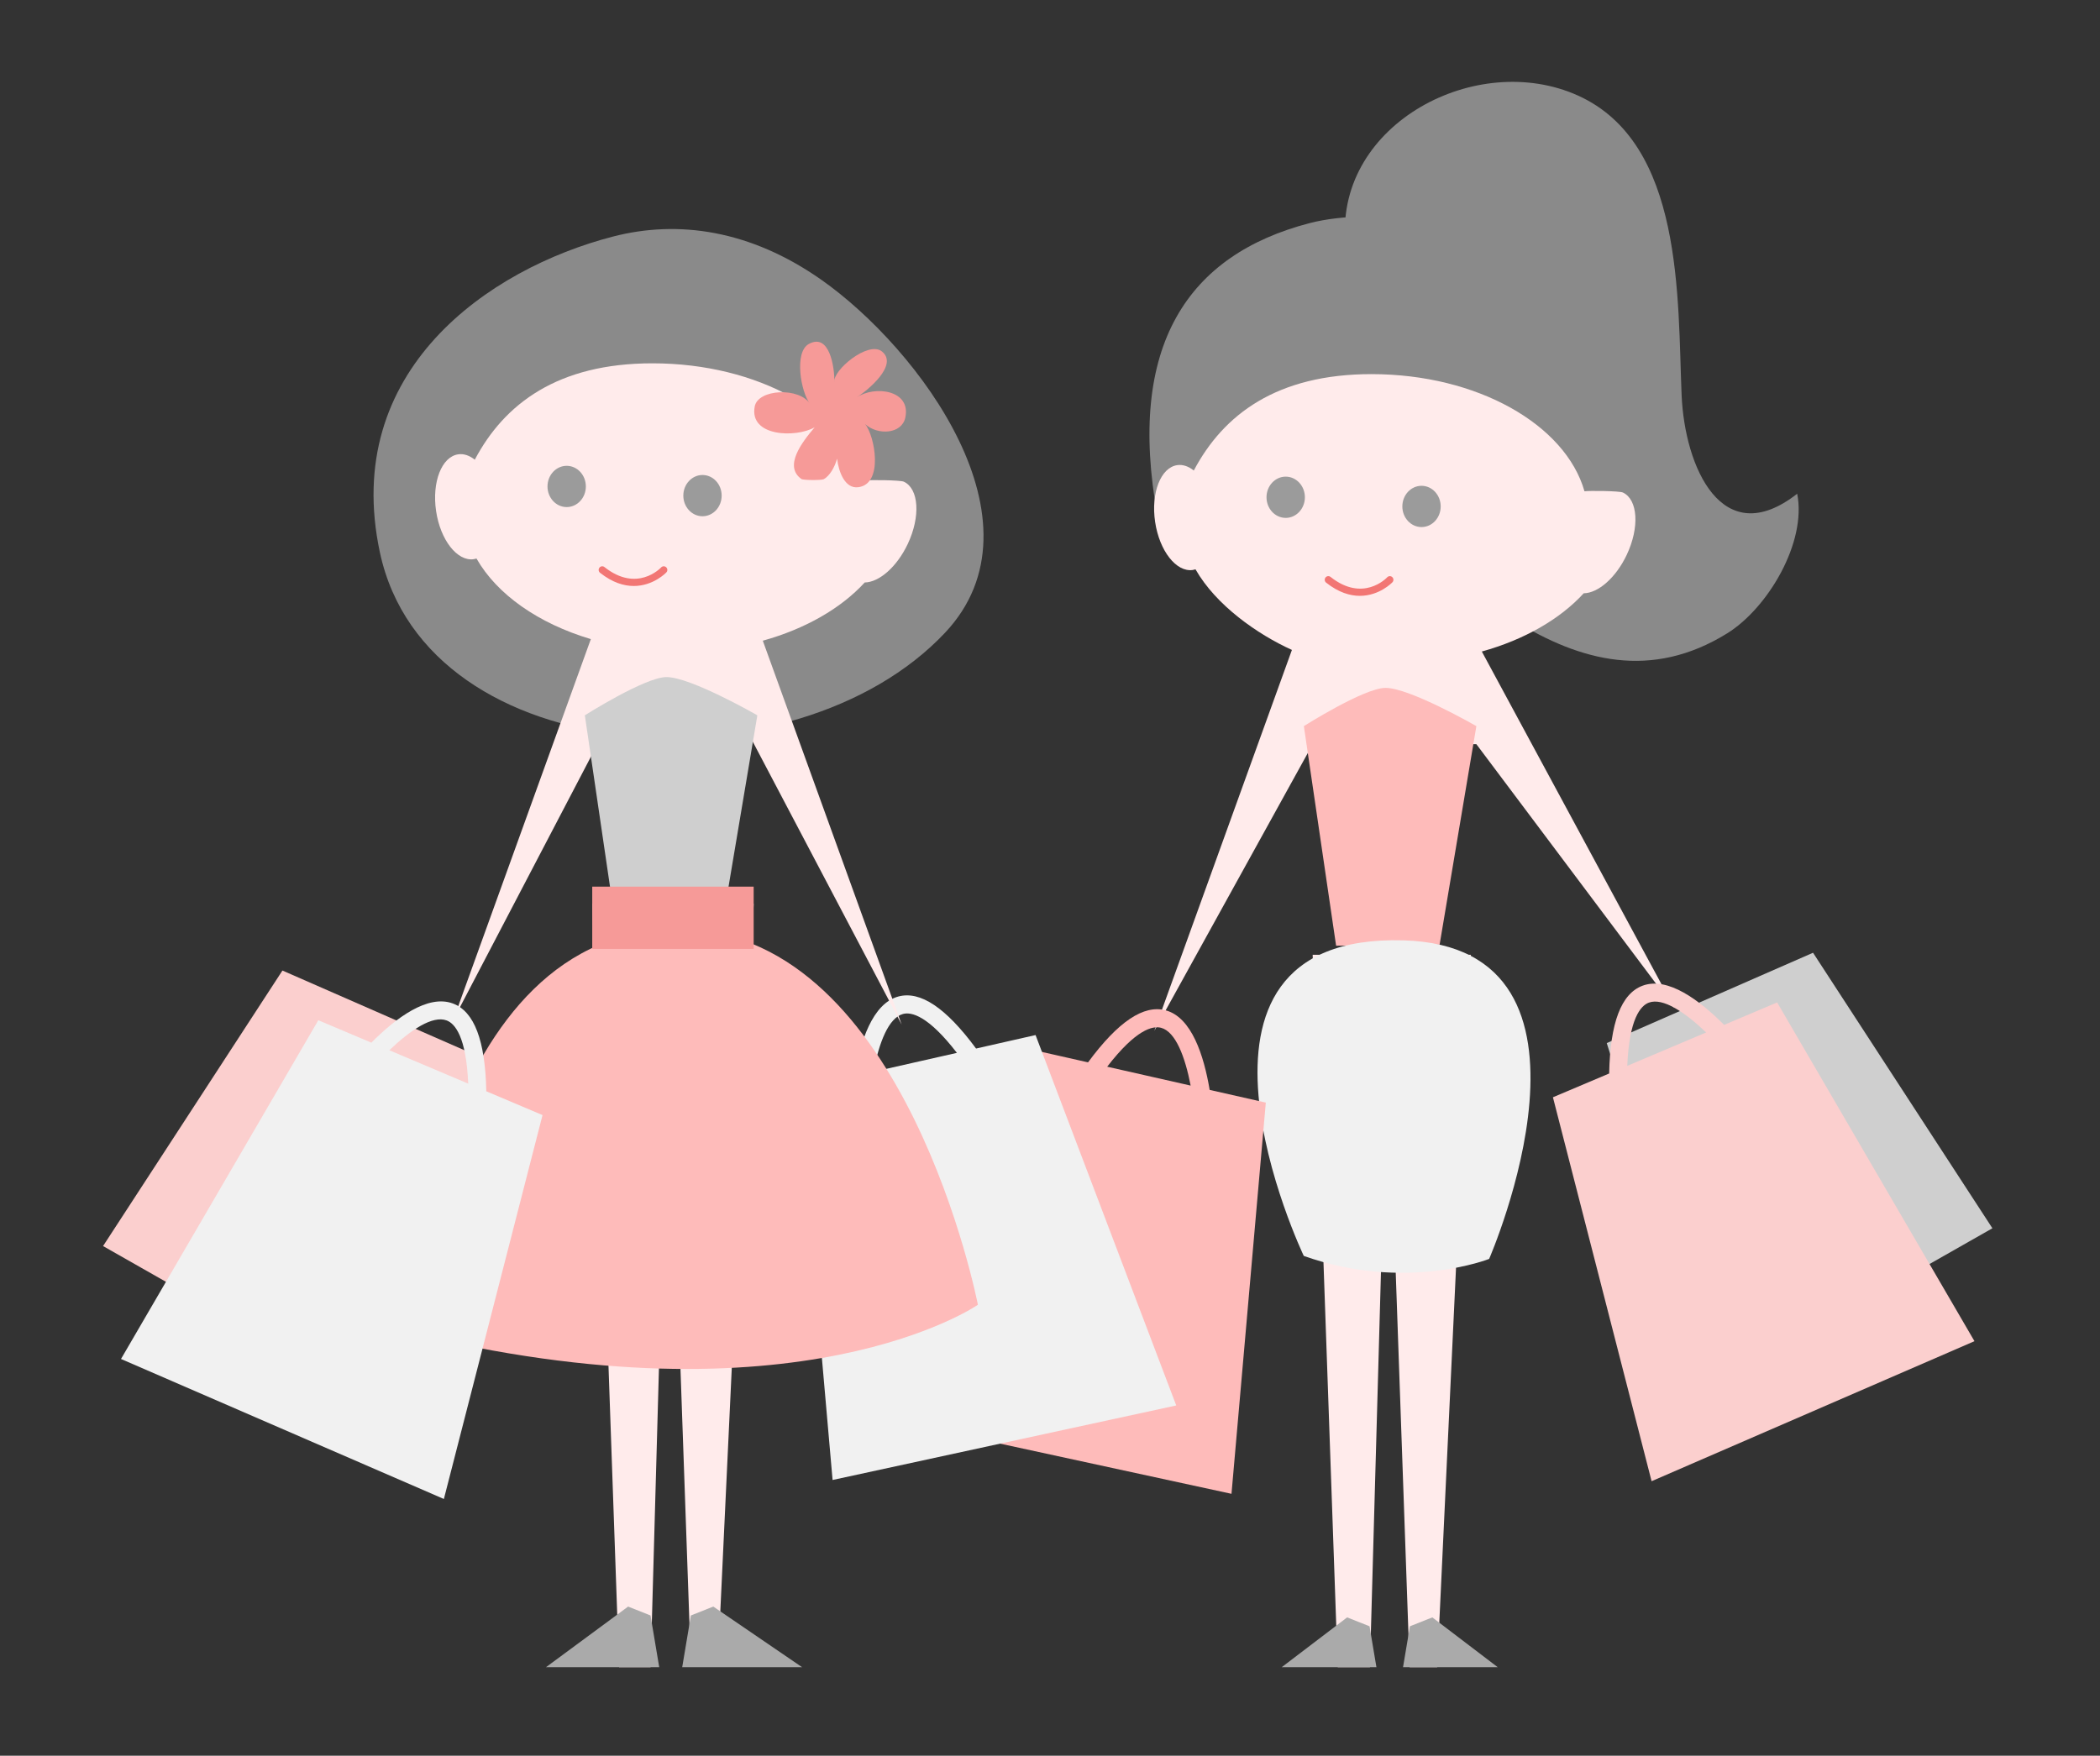 <svg xmlns="http://www.w3.org/2000/svg" width="171" height="143" viewBox="0 0 171 143">
  <rect x="0" y="0" width="171" height="143" fill="#333333" stroke="none"/>
  <g fill="none" fill-rule="evenodd" transform="translate(8 6)">
    <path fill="#8A8A8A" d="M138.342,34.215 C132.224,39.002 129.175,32.03 128.931,26.17 C128.6,18.283 129.104,5.673 120.496,1.785 C112.247,-1.942 100.865,4.078 101.542,13.542 L100.812,33.039 C109.441,39.397 120.314,53.214 132.632,45.592 C135.952,43.538 139.133,38.175 138.342,34.215"/>
    <polyline fill="#FFEBEB" points="103.549 129.792 104.982 78.635 106.784 129.792 109.028 129.792 111.764 71.767 98.888 71.767 100.929 129.792 103.549 129.792"/>
    <polyline fill="#AAA" points="104.081 129.792 103.521 126.459 101.695 125.735 96.367 129.792 104.081 129.792"/>
    <polyline fill="#AAA" points="113.959 129.792 108.633 125.735 106.807 126.459 106.247 129.792 113.959 129.792"/>
    <path fill="#8A8A8A" d="M123.006,36.378 C125.916,29.175 125.146,20.341 119.1,16.095 C113.323,12.036 103.945,10.799 98.651,12.171 C88.762,14.732 83.696,22.107 86.256,36.043 C98.475,35.031 110.953,34.378 123.006,36.378"/>
    <path fill="#FFEBEB" d="M112.663,47.065 C116.124,46.104 119.029,44.432 120.961,42.322 C122.131,42.308 123.578,41.063 124.463,39.19 C125.519,36.958 125.376,34.685 124.147,34.114 C123.864,33.982 121.355,33.957 121.023,34.016 C119.472,28.582 112.299,24.472 103.677,24.472 C95.979,24.472 91.627,27.751 89.209,32.323 C88.783,31.984 88.319,31.816 87.857,31.885 C86.514,32.081 85.708,34.152 86.06,36.509 C86.409,38.868 87.782,40.621 89.127,40.425 C89.202,40.414 89.276,40.395 89.349,40.372 C91.014,43.299 94.389,45.662 97.199,46.936 L85.993,77.965 L98.902,54.591 L112.219,54.613 L128.351,76.122 L112.663,47.065"/>
    <path fill="#FEBBBA" d="M100.797,71.027 L98.172,53.142 C98.172,53.142 103.033,50.059 104.793,50.028 C106.746,49.995 112.219,53.142 112.219,53.142 L109.225,70.945 L100.797,71.027"/>
    <path fill="#9B9B9B" d="M98.255 34.502C98.255 35.429 97.554 36.182 96.693 36.182 95.83 36.182 95.13 35.429 95.13 34.502 95.13 33.574 95.83 32.822 96.693 32.822 97.554 32.822 98.255 33.574 98.255 34.502M109.313 35.249C109.313 36.176 108.615 36.929 107.753 36.929 106.89 36.929 106.191 36.176 106.191 35.249 106.191 34.321 106.89 33.568 107.753 33.568 108.615 33.568 109.313 34.321 109.313 35.249"/>
    <path fill="#F1F1F1" d="M98.165,96.293 C98.165,96.293 85.628,69.995 106.282,70.59 C124.347,71.112 113.258,96.538 113.258,96.538 C113.258,96.538 106.442,99.236 98.165,96.293"/>
    <path fill="#FEBBBA" d="M82.157,80.882 C84.504,77.838 85.867,77.53 86.546,77.713 C87.728,78.031 88.501,80.075 88.953,82.42 L82.157,80.882 Z M75.751,79.432 L64.296,109.6 L92.279,115.67 L95.073,83.805 L90.501,82.771 C90.029,79.958 89.031,76.861 86.924,76.292 C85.137,75.808 83.051,77.202 80.597,80.528 L75.751,79.432 L75.751,79.432 Z"/>
    <polyline fill="#CFCFCF" points="131.599 106.917 154.239 94.041 139.633 71.6 122.835 78.958 131.599 106.917"/>
    <path fill="#FBCFCE" d="M124.506,80.812 C124.667,76.959 125.6,75.913 126.258,75.665 C127.404,75.234 129.21,76.447 130.929,78.093 L124.506,80.812 Z M118.453,83.372 L126.487,114.642 L152.778,103.238 L136.711,75.647 L132.391,77.475 C130.387,75.46 127.792,73.519 125.748,74.286 C124.014,74.937 123.116,77.291 123.032,81.435 L118.453,83.372 L118.453,83.372 Z"/>
    <path fill="#F1F1F1" d="M63.121,81.294 C63.573,78.948 64.346,76.905 65.53,76.587 C66.208,76.403 67.57,76.712 69.919,79.755 L63.121,81.294 Z M71.479,79.402 C69.024,76.075 66.938,74.682 65.151,75.165 C63.043,75.735 62.047,78.832 61.573,81.645 L57.003,82.678 L59.796,114.543 L87.78,108.473 L76.324,78.305 L71.479,79.402 L71.479,79.402 Z"/>
    <polyline fill="#FBCFCE" points="23.032 108.365 .392 95.49 14.999 73.049 31.796 80.407 23.032 108.365"/>
    <polyline fill="#FFEBEB" points="44.976 129.792 46.433 77.754 48.258 129.563 50.45 129.563 53.37 67.61 40.225 67.61 42.411 129.792 44.976 129.792"/>
    <polyline fill="#AAA" points="45.68 129.792 44.972 125.578 43.147 124.854 36.457 129.792 45.68 129.792"/>
    <polyline fill="#AAA" points="57.314 129.792 50.084 124.854 48.258 125.578 47.551 129.792 57.314 129.792"/>
    <path fill="#8A8A8A" d="M41.919,13.266 C31.762,15.897 19.776,24.188 22.931,38.978 C26.768,56.955 56.73,58.523 68.954,45.535 C77.45,36.509 66.827,22.371 58.878,16.786 C53.099,12.728 47.214,11.895 41.919,13.266"/>
    <path fill="#FFEBEB" d="M62.413,41.442 C63.582,41.426 65.029,40.182 65.915,38.309 C66.97,36.077 66.827,33.804 65.598,33.233 C65.315,33.101 62.806,33.076 62.474,33.135 C60.924,27.701 53.751,23.592 45.129,23.592 C37.431,23.592 33.078,26.87 30.661,31.442 C30.234,31.103 29.771,30.935 29.309,31.005 C27.965,31.2 27.159,33.27 27.511,35.628 C27.861,37.987 29.233,39.74 30.578,39.545 C30.653,39.533 30.728,39.514 30.801,39.492 C32.465,42.418 35.84,44.781 40.111,46.055 L28.905,77.084 L40.353,55.182 L52.94,53.732 L65.421,77.448 L54.114,46.184 C57.576,45.223 60.48,43.551 62.413,41.442 Z"/>
    <path fill="#F27674" d="M43.608 41.728C42.812 41.728 41.877 41.458 40.859 40.651 40.733 40.551 40.71 40.365 40.81 40.237 40.91 40.108 41.093 40.086 41.22 40.187 43.854 42.275 45.755 40.301 45.835 40.216 45.946 40.098 46.13 40.093 46.248 40.204 46.365 40.316 46.372 40.502 46.261 40.621 46.246 40.638 45.209 41.728 43.608 41.728M102.732 42.531C101.936 42.531 101.001 42.261 99.983 41.454 99.856 41.353 99.834 41.167 99.933 41.039 100.034 40.911 100.216 40.888 100.344 40.989 102.978 43.078 104.879 41.104 104.959 41.019 105.069 40.901 105.254 40.895 105.372 41.007 105.489 41.118 105.495 41.305 105.385 41.423 105.37 41.44 104.333 42.531 102.732 42.531"/>
    <path fill="#CFCFCF" d="M42.248,70.146 L39.623,52.261 C39.623,52.261 44.484,49.178 46.244,49.147 C48.197,49.114 53.67,52.261 53.67,52.261 L50.677,70.064 L42.248,70.146"/>
    <path fill="#9B9B9B" d="M39.705 33.622C39.705 34.548 39.005 35.301 38.144 35.301 37.282 35.301 36.582 34.548 36.582 33.622 36.582 32.692 37.282 31.941 38.144 31.941 39.005 31.941 39.705 32.692 39.705 33.622M50.764 34.368C50.764 35.295 50.066 36.048 49.204 36.048 48.342 36.048 47.642 35.295 47.642 34.368 47.642 33.44 48.342 32.688 49.204 32.688 50.066 32.688 50.764 33.44 50.764 34.368"/>
    <path fill="#FEBBBA" d="M24.888,102.446 C24.888,102.446 27.079,69.115 47.734,69.709 C65.799,70.231 71.629,100.272 71.629,100.272 C71.629,100.272 57.022,110.418 24.888,102.446"/>
    <polygon fill="#F69A98" points="40.225 71.288 53.37 71.288 53.37 66.216 40.225 66.216"/>
    <path fill="#F69A98" d="M61.769,26.362 C62.614,25.822 65.218,23.715 63.8,22.615 C62.686,21.751 59.785,24.17 59.942,25.119 C59.962,23.891 59.536,21.074 57.846,22.025 C56.657,22.695 57.201,25.936 57.964,26.9 C57.106,25.526 53.733,25.675 53.457,27.1 C52.977,29.578 56.822,29.676 58.339,28.802 C57.318,29.997 55.785,31.974 57.261,33.016 C57.405,33.117 58.889,33.128 59.075,33.029 C59.551,32.777 59.98,32.043 60.161,31.356 C60.3,32.495 60.826,33.802 61.866,33.685 C63.986,33.445 63.229,29.465 62.444,28.542 C63.483,29.482 65.425,29.355 65.716,28.024 C66.214,25.748 63.209,25.384 61.769,26.362"/>
    <path fill="#F1F1F1" d="M23.702,79.542 C25.421,77.896 27.227,76.683 28.373,77.115 C29.032,77.362 29.964,78.408 30.125,82.26 L23.702,79.542 Z M31.599,82.884 C31.515,78.739 30.617,76.386 28.883,75.735 C26.839,74.968 24.243,76.908 22.239,78.924 L17.92,77.096 L1.853,104.687 L28.144,116.091 L36.178,84.822 L31.599,82.884 L31.599,82.884 Z"/>
  </g>
</svg>
